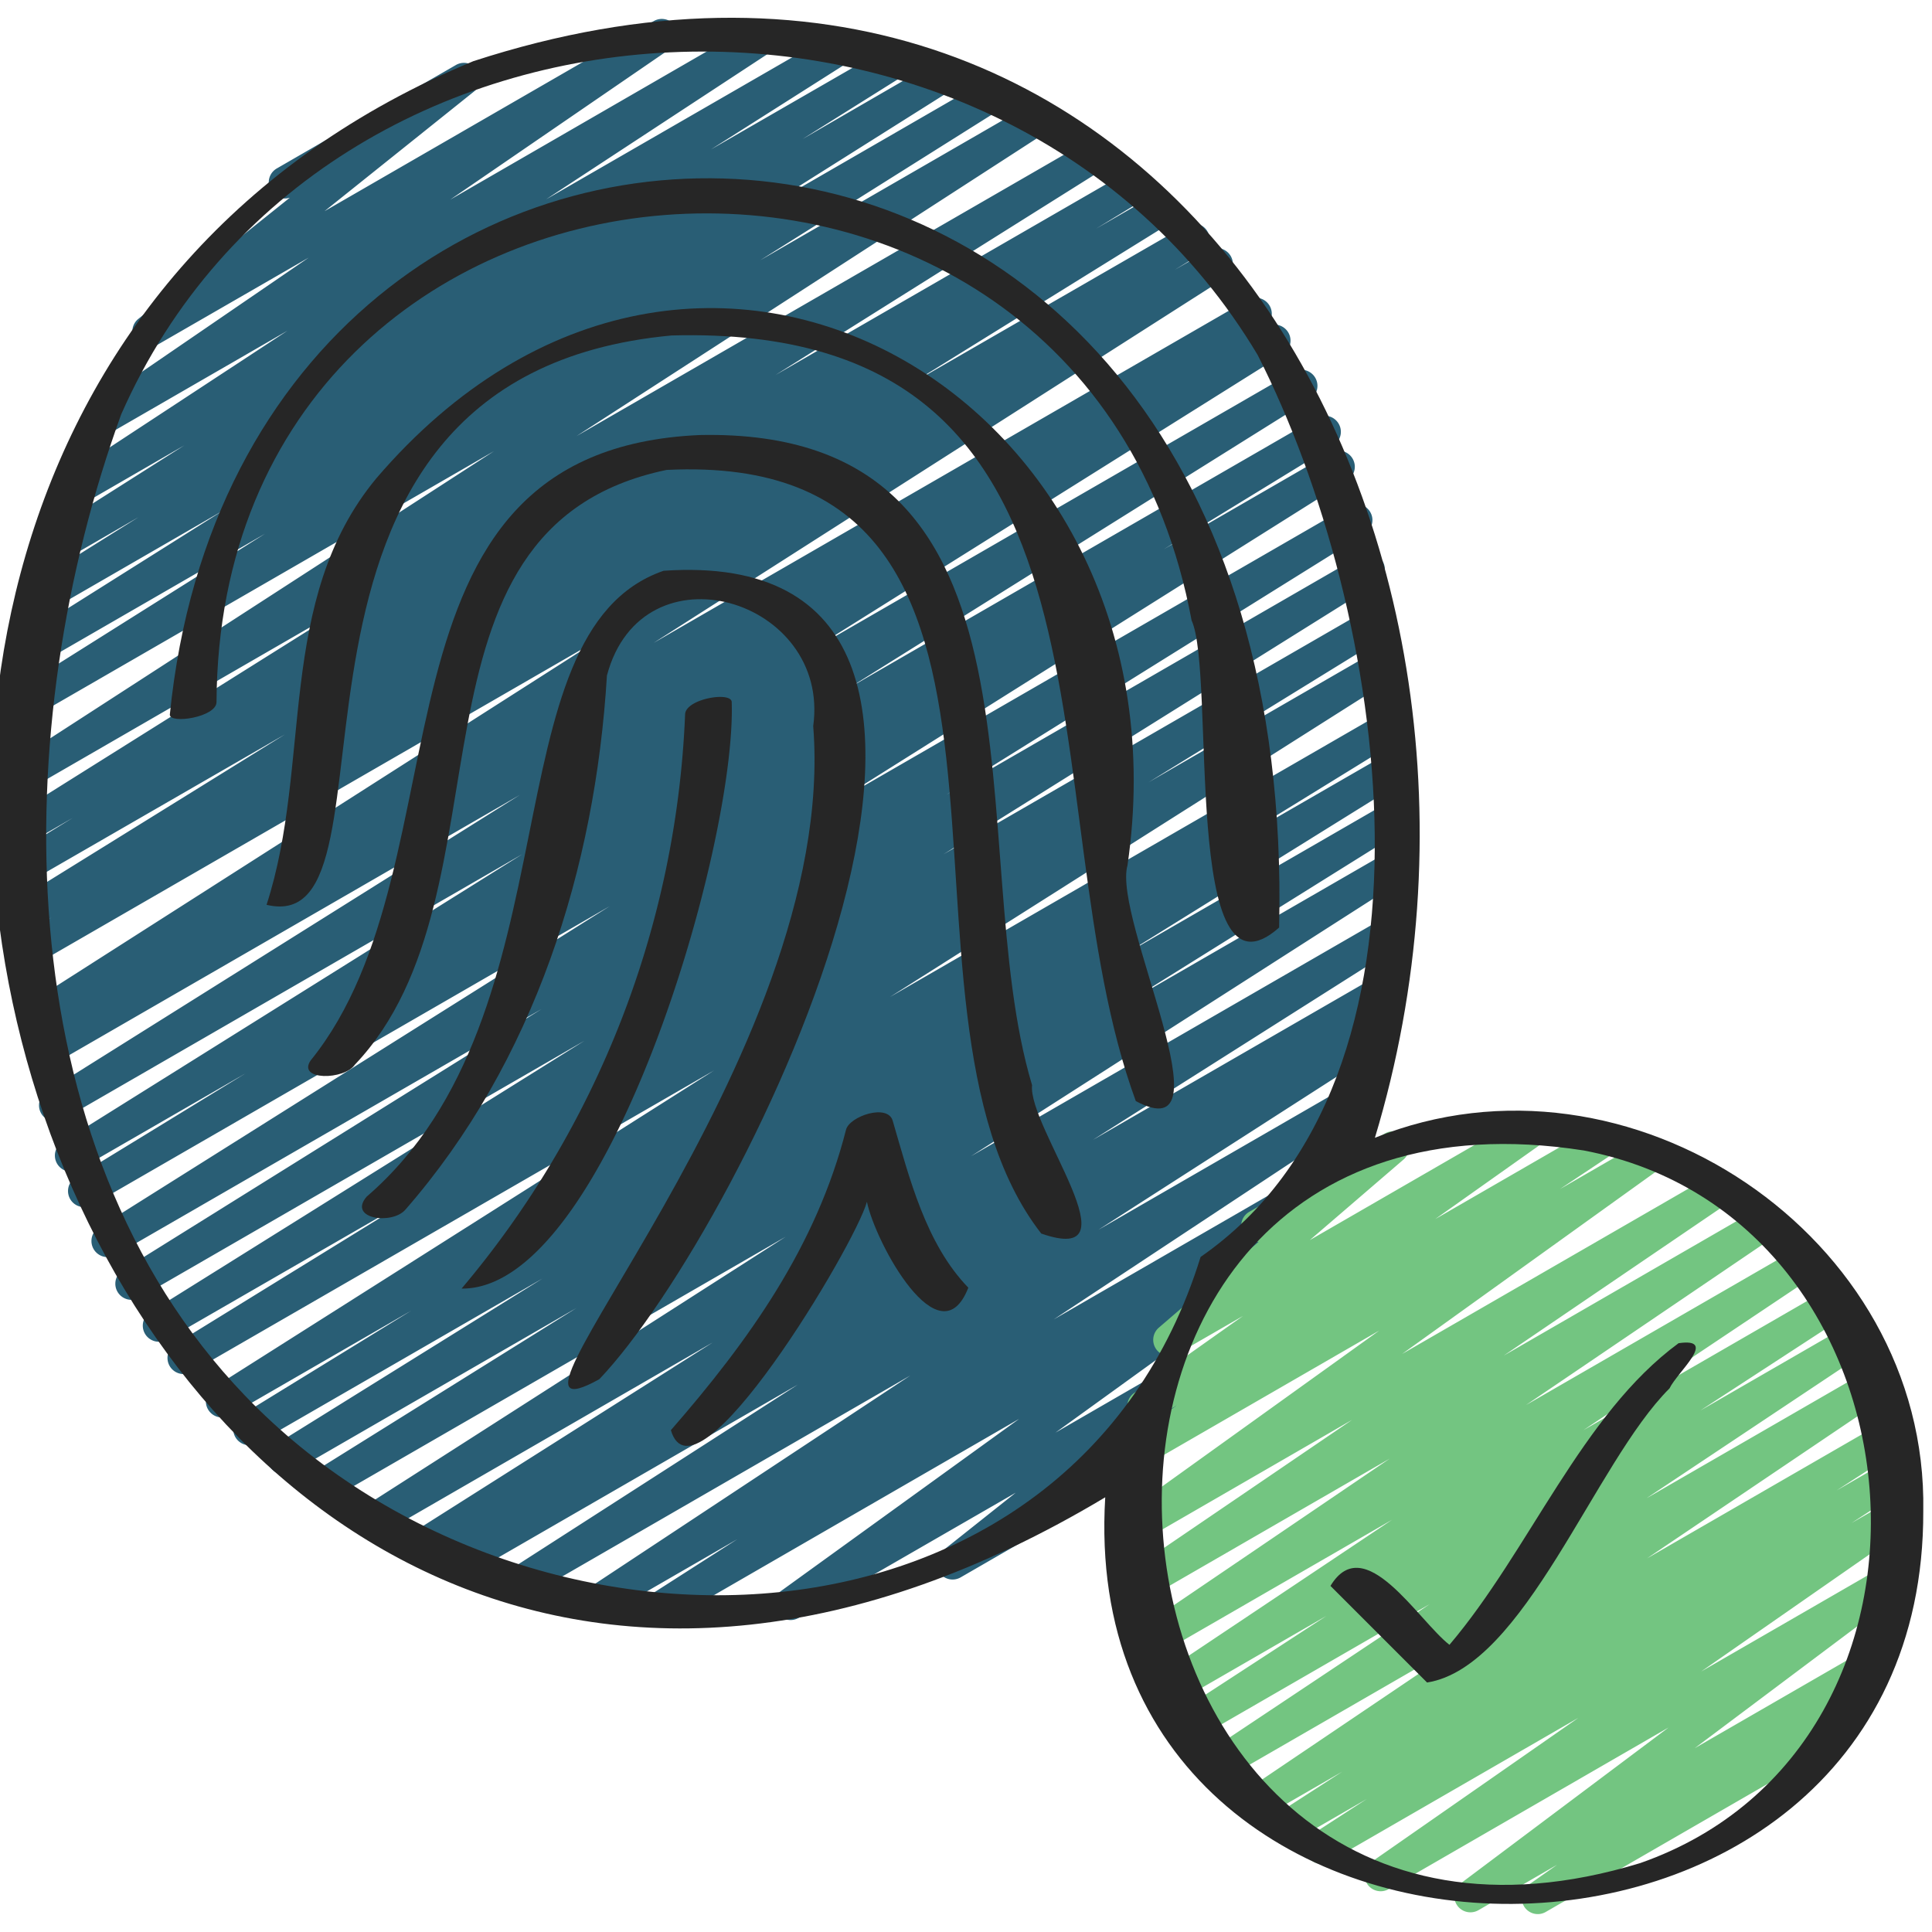 <svg id="Icons" height="512" viewBox="0 0 60 60" width="512" xmlns="http://www.w3.org/2000/svg"><path d="m20.526 50.413a.5.5 0 0 1 -.269-.921l2.643-1.692-4.03 2.326a.5.5 0 0 1 -.525-.85l9.925-6.558-11.87 6.854a.5.5 0 0 1 -.52-.853l8.9-5.72-10.263 5.924a.5.5 0 0 1 -.517-.859l.026-.015-.659.38a.5.5 0 0 1 -.517-.856l9.292-5.886-10.302 5.95a.5.5 0 0 1 -.52-.854l13.08-8.375-14.191 8.192a.5.5 0 0 1 -.515-.857l8.211-5.123-8.85 5.109a.5.5 0 0 1 -.514-.857l8.306-5.166-8.847 5.106a.5.5 0 0 1 -.513-.859l5.291-3.253-5.646 3.26a.5.5 0 0 1 -.518-.854l15.567-9.866-16.241 9.372a.5.5 0 0 1 -.512-.858l7.372-4.545-7.627 4.4a.5.5 0 0 1 -.515-.856l13.492-8.431-13.827 7.983a.5.5 0 0 1 -.514-.857l13.008-8.11-13.236 7.641a.5.5 0 0 1 -.517-.855l15.869-9.98-16.073 9.279a.5.5 0 0 1 -.51-.86l5.268-3.224-5.175 2.987a.5.5 0 0 1 -.515-.856l14.294-8.943-14.252 8.229a.5.5 0 0 1 -.516-.857l14.687-9.21-14.541 8.396a.5.5 0 0 1 -.51-.859l.512-.312-.161.092a.5.5 0 0 1 -.519-.855l17.759-11.341-17.389 10.039a.5.5 0 0 1 -.511-.86l.825-.5-.326.188a.5.5 0 0 1 -.513-.858l8.082-5.011-7.569 4.366a.5.5 0 0 1 -.51-.86l1.489-.914-.979.565a.5.5 0 0 1 -.515-.857l10.2-6.4-9.685 5.592a.5.5 0 0 1 -.521-.853l14.581-9.435-14.051 8.112a.5.5 0 0 1 -.517-.855l7.46-4.694-6.859 3.96a.5.5 0 0 1 -.517-.855l6.071-3.823-5.355 3.092a.5.5 0 0 1 -.515-.856l3.243-2.031-2.42 1.4a.5.5 0 0 1 -.52-.862l4.369-2.772-3.362 1.943a.5.5 0 0 1 -.524-.85l7.084-4.65-5.667 3.271a.5.5 0 0 1 -.532-.845l6.86-4.697-4.731 2.727a.5.5 0 0 1 -.557-.827l4.7-3.76a.5.5 0 0 1 -.4-.911l5.553-3.207a.5.5 0 0 1 .563.824l-4.637 3.712 10.231-5.907a.5.5 0 0 1 .532.845l-6.859 4.704 9.554-5.519a.5.5 0 0 1 .525.85l-7.1 4.658 8.958-5.168a.5.5 0 0 1 .518.854l-4.358 2.766 5.552-3.2a.5.5 0 0 1 .515.856l-3.221 2.02 4.147-2.4a.5.5 0 0 1 .517.855l-6.075 3.828 7.036-4.063a.5.5 0 0 1 .516.856l-7.458 4.69 8.365-4.829a.5.5 0 0 1 .521.852l-14.587 9.435 15.86-9.155a.5.5 0 0 1 .515.856l-10.2 6.405 10.937-6.313a.5.5 0 0 1 .51.859l-1.488.907 1.816-1.047a.5.5 0 0 1 .514.857l-8.064 5 8.516-4.91a.5.5 0 0 1 .511.859l-.853.521 1.054-.608a.5.5 0 0 1 .52.854l-17.756 11.339 18.461-10.66a.5.5 0 0 1 .51.859l-.492.3.555-.32a.5.5 0 0 1 .516.856l-14.69 9.212 15.01-8.665a.5.5 0 0 1 .516.856l-14.3 8.949 14.5-8.371a.5.5 0 0 1 .511.86l-5.255 3.217 5.192-3a.5.5 0 0 1 .517.855l-15.878 9.987 15.916-9.188a.5.5 0 0 1 .514.856l-13.009 8.109 12.872-7.432a.5.5 0 0 1 .514.857l-13.48 8.429 13.246-7.647a.5.5 0 0 1 .513.858l-7.386 4.551 7.005-4.044a.5.5 0 0 1 .517.855l-15.557 9.859 15.082-8.708a.5.5 0 0 1 .512.858l-5.308 3.27 4.8-2.769a.5.5 0 0 1 .513.858l-8.296 5.158 7.779-4.491a.5.5 0 0 1 .514.856l-8.2 5.119 7.69-4.439a.5.5 0 0 1 .519.853l-13.087 8.379 12.562-7.252a.5.5 0 0 1 .517.856l-9.294 5.889 8.693-5.017a.5.5 0 0 1 .512.858l-.533.329a.508.508 0 0 1 .555.224.5.5 0 0 1 -.156.681l-8.9 5.717 8.007-4.622a.5.5 0 0 1 .526.85l-9.922 6.557 8.532-4.926a.5.5 0 0 1 .519.853l-2.648 1.7.5-.289a.5.5 0 0 1 .543.837l-7.389 5.339 4.1-2.369a.5.5 0 0 1 .561.824l-2.424 1.927a.507.507 0 0 1 .521.242.5.5 0 0 1 -.183.683l-5.515 3.185a.5.5 0 0 1 -.562-.825l2.265-1.8-6.743 3.888a.5.5 0 0 1 -.543-.838l7.393-5.343-10.874 6.281a.494.494 0 0 1 -.25.067z" fill="#295e75"/><path d="m47.757 59.444a.5.5 0 0 1 -.287-.909l.888-.623-2.443 1.41a.5.5 0 0 1 -.55-.833l6.454-4.84-8.692 5.019a.5.5 0 0 1 -.536-.843l6.425-4.475-7.722 4.458a.5.5 0 0 1 -.523-.853l1.676-1.086-2.2 1.27a.5.5 0 0 1 -.521-.853l1.96-1.266-2.371 1.368a.5.5 0 0 1 -.529-.847l7.406-5-8.055 4.65a.5.5 0 0 1 -.528-.848l6.8-4.53-7.185 4.148a.5.5 0 0 1 -.524-.852l4.493-2.926-4.617 2.665a.5.5 0 0 1 -.528-.848l7.181-4.8-7.277 4.2a.5.5 0 0 1 -.53-.847l7.735-5.253-7.657 4.421a.5.5 0 0 1 -.531-.846l7.021-4.78-6.69 3.865a.5.5 0 0 1 -.542-.839l8.077-5.8-7.41 4.279a.5.5 0 0 1 -.528-.849l1.689-1.124-.834.48a.5.5 0 0 1 -.539-.84l3.391-2.4-2.04 1.177a.5.5 0 0 1 -.576-.812l3.1-2.667a.513.513 0 0 1 -.475-.248.5.5 0 0 1 .183-.682l4.214-2.435a.5.5 0 0 1 .576.812l-2.907 2.5 6.742-3.893a.5.5 0 0 1 .539.841l-3.388 2.4 5.044-2.912a.5.5 0 0 1 .528.849l-1.7 1.132 2.633-1.52a.5.5 0 0 1 .542.839l-8.075 5.8 9.642-5.566a.5.5 0 0 1 .531.845l-7.017 4.773 7.9-4.562a.5.5 0 0 1 .53.847l-7.74 5.251 8.434-4.869a.5.5 0 0 1 .528.848l-7.177 4.8 7.593-4.384a.5.5 0 0 1 .523.852l-4.488 2.924 4.614-2.663a.5.5 0 0 1 .527.848l-6.809 4.537 6.889-3.977a.5.5 0 0 1 .53.846l-7.406 5 7.327-4.229a.5.5 0 0 1 .522.852l-1.96 1.267 1.612-.931a.5.5 0 0 1 .523.853l-1.672 1.09 1.216-.7a.5.5 0 0 1 .536.843l-6.42 4.467 5.706-3.294a.5.5 0 0 1 .55.833l-6.456 4.842 5.088-2.937a.5.5 0 0 1 .537.841l-1.341.94a.517.517 0 0 1 .472.249.5.5 0 0 1 -.183.682l-9.2 5.311a.491.491 0 0 1 -.248.067z" fill="#73c581"/><g fill="#262626"><path d="m59.729 46.928c.152-8.556-9.162-14.766-17.03-11.593 5.679-18.814-6.499-40.435-27.999-33.435-29.37 12.159-11.628 63.313 19.624 44.6-1.012 16.645 25.456 16.884 25.405.428zm-52.129-3.594c-7.512-7.834-7.34-20.824-3.834-30.471 6.306-14.279 27.385-15.076 35.292-1.838 4.029 7.913 6.256 22.441-1.772 28.01-3.994 12.902-20.946 13.42-29.686 4.299zm43.342 14.525c-18.195 5.568-20.73-25.087-1.755-22.13 10.833 2.071 12.237 18.452 1.755 22.13z"/><path d="m52.13 41.714c-3.007 2.208-4.633 6.446-7.116 9.367-.972-.755-2.641-3.577-3.695-1.829l3 3c3.032-.48 5.2-6.818 7.529-9.134.243-.508 1.524-1.584.282-1.404z"/><path d="m22.724 21.806c0-.344-1.447-.106-1.448.388a29.48 29.48 0 0 1 -6.941 17.824c4.506.048 8.535-13.741 8.389-18.212z"/><path d="m20.608 17.726c-5.529 1.913-2.6 13.734-9.223 19.439-.589.689.794.883 1.207.4 4.005-4.591 5.894-10.6 6.257-16.588 1.1-4.131 6.952-2.377 6.406 1.573.819 10.314-11 22.7-6.642 20.282 4.531-4.759 14.949-26 1.995-25.106z"/><path d="m32.052 33.7c-2.214-7.355 1.149-20.426-10.317-20.19-10.8.473-7.057 13.216-12.088 19.424-.427.627 1.046.614 1.375.129 5.078-5.346 1.019-16.663 9.678-18.469 13.179-.648 6.109 16.619 11.637 23.715 3.026 1.056-.424-3.309-.285-4.609z"/><path d="m27.724 34.806c-.158-.543-1.344-.139-1.45.279-.922 3.618-3.019 6.555-5.439 9.33.754 2.567 5.728-5.762 6.088-7.092.26 1.268 2.258 4.95 3.149 2.667-1.323-1.365-1.83-3.41-2.348-5.184z"/><path d="m35.015 26.875c2.1-14.4-13.331-23.7-23.333-12.014-3.128 3.784-1.982 8.854-3.404 13.239 4.7 1.124-1.379-16.387 12.581-17.682 14.736-.4 11.015 14.52 14.415 23.778 3.018 1.604-.731-5.665-.259-7.321z"/><path d="m39.724 28.806c.7-29.636-32.1-29.984-34.45-6.612 0 .3 1.445.078 1.45-.388.1-18.749 26.887-20.744 30.282-2.539.76 1.645-.324 12.244 2.718 9.539z"/></g></svg>